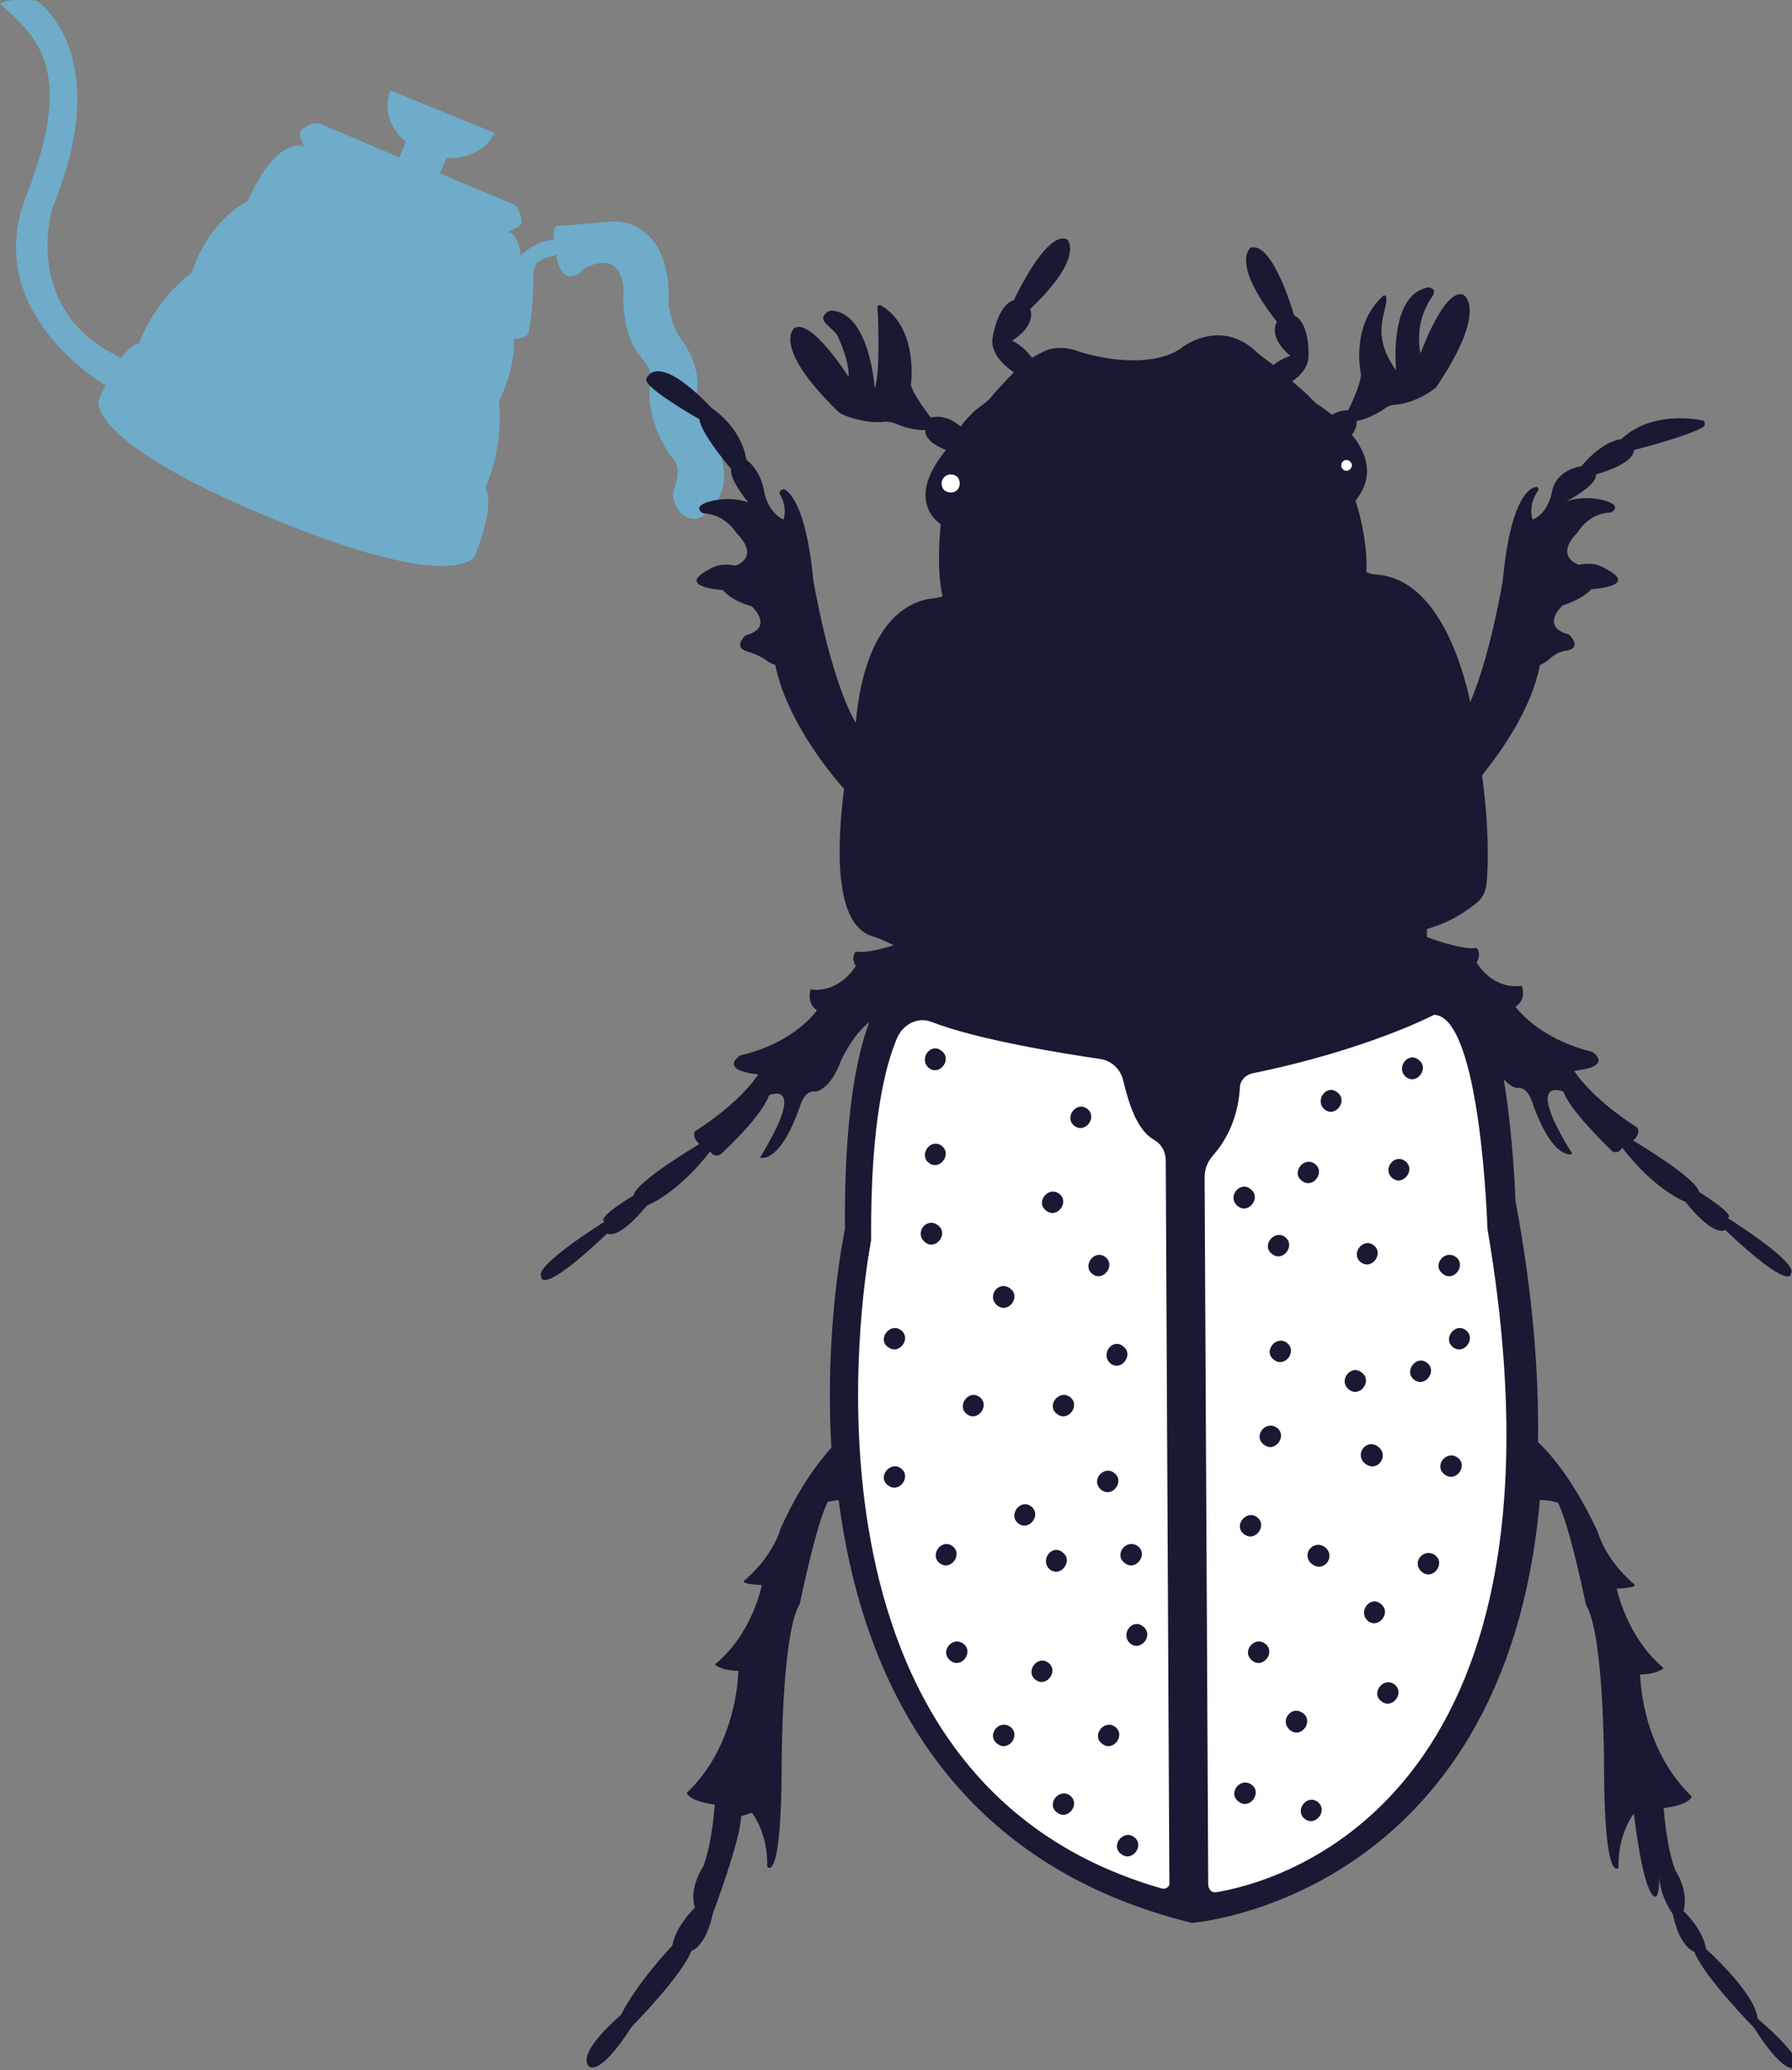 <svg xmlns="http://www.w3.org/2000/svg" version="1.1" x="0" y="0" viewBox="0 0 198.3 229.1" xml:space="preserve"><rect x="0" y="0" width="198.3" height="229.1" fill="#808080" stroke="none"/><style type="text/css">
	.st0{fill:#FFFFFF;}
	.st1{fill:#6EACC9;}
	.st2{fill:none;}
	.st3{fill:#191933;}
</style><rect x="103.6" y="51.9" transform="matrix(1 2.209183e-02 -2.209183e-02 1 1.215 -2.315)" class="st0" width="3.5" height="3.9"/><rect x="148.4" y="50.8" transform="matrix(1 2.209183e-02 -2.209183e-02 1 1.182 -3.287)" class="st0" width="1.9" height="2.1"/><polygon class="st0" points="101.9 109.4 96.3 118.4 93.4 147 95.1 174.2 104.3 194.2 118.9 206.8 131.9 211.6 150.1 204.2 162.7 189.3 167.8 173.4 168.5 150.7 162.7 109.4 "/><path class="st1" d="M78.8 48.1L78.8 48.1c-1.2-1.6-1.6-3.3-1.7-4 0-0.2 0-0.4 0-0.6 0.5-3.1-1.5-5.7-1.9-6.2 0-0.1-0.1-0.1-0.1-0.2 -0.7-1.1-1-2.7-1.1-3.2 0-0.1 0-0.2 0-0.3 0.3-9.4-6-9.1-6-9.1L62 25c-0.1 0-0.2 0-0.3 0 -0.4 0-0.5 0.7-0.4 1.5 -1.8 0.2-3.1 1.2-3.7 1.8 -0.1-1.9-1-2.5-1-2.5 -0.1 0-0.2 0-0.4-0.1 0.3-0.2 0.6-0.3 1-0.5s0.6-0.5 0.5-0.9c-0.1-0.6-0.3-1.4-0.9-1.7l-8.1-3.4 0.7-1.7c2.3 0.1 4.5-0.9 5.3-2.8L43.2 10c-0.8 1.9-0.1 4.2 1.7 5.7l-0.7 1.7 -8.8-3.7c-0.6-0.2-1.3 0.1-1.8 0.5 -0.4 0.2-0.5 0.7-0.3 1.1 0.1 0.4 0.3 0.7 0.3 1 -0.1-0.1-0.2-0.2-0.3-0.2 0 0-2.9-0.7-5.9 6.2 0 0-4.1 1.7-6.2 7.9 0 0-3.9 2.7-5.8 7.8 0 0-0.8 0-2 1.6 -9.3-4.3-8.4-13-7.8-15.8 0.1-0.4 0.2-0.9 0.4-1.3C12.7 5.8 4.1 0.1 4.1 0.1 0.8-0.3 0 0.4 0 0.4c4.1 3.7 8.4 7.3 2.9 21.3 -5.1 12.9 8.7 20.9 8.7 20.9l0.2-0.2c-0.3 0.6-0.6 1.2-0.9 1.9 0 0-1.5 4.5 19 13s22.6 4.3 22.6 4.3c2.5-6.2 1.2-7.6 1.2-7.6 2.2-5 1.5-9.6 1.5-9.6 1.4-2.8 1.7-5.1 1.7-6.9 1.6-0.1 1.6-0.7 1.6-0.7C59.1 33.3 59 31 59 31c0-2.1 0.7-2.1 0.7-2.1 0.2-0.3 1.3-0.5 1.9-0.7 0 0.1 0 0.2 0 0.2v0.1c0.6 3.2 2.5 1.9 3 1.3 0.1-0.1 0.3-0.2 0.5-0.3 4.1-1.8 3.9 2.9 3.9 2.9 -0.2 4.6 1.6 6.8 1.9 7 0 0 0 0 0 0.1 0.6 0.7 0.9 1.2 1 1.6 0.1 0.3 0.1 0.6 0.1 0.8 -0.7 4.1 1.6 7.7 2.2 8.5 0.1 0.1 0.1 0.2 0.2 0.3 1 0.9 0.5 2.6 0.2 3.4 -0.1 0.3-0.2 0.7-0.1 1 0.4 1.7 1.3 2.1 2 2.3 0.5 0.1 0.9 0 1.3-0.3C82.1 53.9 79.2 48.8 78.8 48.1z"/><path class="st2" d="M158.7 112.4c0 0-7.4 3.9-20.2 6.5 -0.7 0.1-1.3 0.8-1.3 1.6 -0.1 1.7-0.6 4.7-3 7.5 -0.6 0.6-0.9 1.5-0.9 2.4l0.4 78.2c0 0.5 0.4 0.9 0.9 0.9 6.1-1 40.9-9.4 30-73.2C164.6 136.1 163.8 112.5 158.7 112.4z"/><path class="st2" d="M127.9 126.2c-1.4-0.8-2.5-2.4-3.5-6.6 -0.3-1.3-1.3-2.3-2.5-2.4 -4.2-0.6-13.6-2.1-18.7-4.1 -1.5-0.6-3.1 0.2-3.8 1.7 -1.4 3-3 9.4-2.9 22.4 0 0.2 0 0.4-0.1 0.6 -0.8 4.6-9.8 59.3 32.3 71.2 0.5 0.1 1-0.3 1-0.8l-0.4-79.8C129.2 127.5 128.7 126.6 127.9 126.2z"/><path class="st3" d="M194.5 223.4c-0.3-2.9-5.7-7.7-5.7-7.7 -0.4-2.3-2.5-4.2-2.5-4.2 0.6-2.3-0.9-4.5-0.9-4.5 -1-2.5-1.3-6.9-1.3-6.9 3-0.4 3.1-1.3 3.1-1.3 -5.7-5.5-5.7-13.5-5.7-13.5 1.9 0 2.6-0.7 2.6-0.7 -4.1-3.4-5.2-8.8-5.2-8.8 2.9-0.1 1.8-0.6 1.8-0.6 -3.2-2.8-3.9-5.7-3.9-5.7 -2.5-5.3-4.9-8.3-6.6-9.9 0.1-7.7-0.6-16.6-2.5-26.7 0 0-0.2-6.8-1.3-13.5 0.8 1 1.5 1 1.5 1 1.2-0.2 1.7 1.7 1.7 1.7 2.3 6.5 4.4 5.6 4.4 5.6 -5.5-8.8-1-6.9-1-6.9 0.7 1.9 3.6 4.8 5.3 6.5 0.4 0.4 1 0.2 1.2-0.3l0 0c3.7 4.8 7 6 7 6 3.3 4.1 4.4 3.1 4.4 3.1 7.5 7.1 7.3 4.8 7.3 4.8 0.8-1.2-7-6.1-7-6.1 0.9-0.4-3.2-2.9-3.2-2.9 -0.2-1.5-7.3-5.7-7.3-5.7 0.9-0.7 0.5-1.4 0.5-1.4 -5.3-3.4-7-6.3-7-6.3 4.5-0.5 2-2.1 2-2.1 -6.1-1.5-8.5-5-8.5-5 1.3-0.8 0.7-2.3 0.7-2.3 -3.4 0.4-5-2.6-5-2.6 0.6-1 0-1.6 0-1.6 -1.2 0.2-3.6-0.5-5.5-1.2v-0.9c1.5-0.4 3.4-1.2 5.4-2.8 0.7-0.5 1.1-1.3 1.2-2.2 0.2-2 0.3-6.1-0.5-12 2.4-3 5.5-7.5 6.4-12.2 0 0 0.7-0.3 1.2-0.8 0.5-0.4 1-0.7 1.7-0.8 0.8-0.1 1.5-0.6 0.3-1.8 0 0-3.2-0.6-0.7-3.2 0 0 2.1-0.6 3.2-1.8 0 0 5.5-0.3 1.5-2.3 0 0-1-0.8-2.9-0.4 0 0-2.8-0.9-0.1-3.6 0 0 1.1-2.1 3.7-2.2 0 0 1.5-0.8-1.1-1.4 0 0-2-0.5-3.9 0.2 0 0 3.5-1.8 3.3-3 0 0 4.2-1.1 4.2-2.7 0 0 5.6-1.4 7.6-2.5 0.4-0.2 0.3-0.8-0.1-0.8 -1.7-0.3-5.9-0.7-8.9 2.1 0 0-2 0.1-4.4 3 0 0-2.9 0.3-3.3 3 0 0-0.4 2.2-2.1 2.9 0 0-0.6-1.5 0.6-3.2 0.1-0.2 0-0.5-0.3-0.4 -0.9 0.2-2.8 1.8-3.6 10.3 0 0-1.3 8.1-3.6 13.5 -0.9-4.3-3.7-13.5-10.2-14.1 -0.4 0-0.9-0.1-1.3-0.3 0.2-3.8-1.2-7.9-1.2-7.9 2.2-2.7 1.2-5.3-0.4-7.3 0.7-0.9 0.5-1.5 0.5-1.5 1.4-0.3 2.4-0.9 3-1.3 0.4-0.3 0.8-0.5 1.3-0.5 1.9-0.2 3.6-1.2 4.2-1.7 0.2-0.1 0.4-0.3 0.5-0.5 5.7-8.6 2.8-10 2.8-10 -2.1-0.7-4.7 6.5-4.7 6.5 -0.2-0.7-0.2-1.8-0.1-2.8 0.2-1.3 0.7-2.5 1.4-3.5 0.6-0.9-0.4-1-0.4-1 -4.5 0.7-3.6 9.2-3.6 9.2 -3-4.2-0.9-6.5-1.1-8.1 0-0.2-0.3-0.3-0.4-0.1 -3.6 3.3-2.4 8.6-2.4 8.6 0 1.2-1.4 4-1.4 4 -0.7 0-1.3 0.2-1.8 0.5 -0.6-0.5-1.1-0.8-1.5-1.1 -0.4-0.2-0.7-0.6-1-0.9 -0.5-0.5-1.2-1.1-1.9-1.7 1-0.7 1.9-1.7 1.8-3.1 0 0 0.1-3.4-1.6-4.2 0 0-2.3-8.2-4.8-7.5 0 0-2.3 1.6 2.9 8.2 0 0-1.1 1.6 1.5 3.8 0 0-0.9 0.2-1.9 1 -0.3-0.3-0.7-0.5-0.9-0.7 -0.3-0.2-0.7-0.5-1-0.8 -3.5-3.3-7.3-1.2-8.4-0.3 -0.4 0.3-0.9 0.5-1.4 0.7 -4.3 1.5-9.8-0.4-9.8-0.4 -2.4-0.9-3.9 0-3.9 0 -0.4 0.2-0.8 0.4-1.3 0.7 -1-1.4-2.2-1.9-2.2-1.9 2.8-1.8 2-3.5 2-3.5 6.1-5.8 4.1-7.7 4.1-7.7 -2.3-1.1-5.9 6.7-5.9 6.7 -1.8 0.6-2.3 3.9-2.3 3.9 -0.5 1.8 1.1 3.3 2.3 4.1 -1 1-1.9 2-2.4 2.6 -0.3 0.4-0.8 0.8-1.2 1.1 -0.9 0.6-1.7 1.5-2.3 2.3 -0.8-0.7-1.9-1.3-3.3-1 0 0-1.9-2.4-2.2-3.6 0 0 0.9-6.3-3.3-8.8 -0.2-0.1-0.4 0-0.4 0.2 0.1 1.6 0.3 7.3-0.3 9 0 0-0.5-8-4.5-8.6 -0.4-0.1-0.9 0.1-1.1 0.5 -0.2 0.3-0.2 0.6 0.6 1.3 0.3 0.3 0.7 0.6 0.9 1 0.5 1.1 1.3 3.1 1.2 4.5 0 0-4.1-6.5-6-5.4 0 0-2.6 2 4.8 9.2 0.2 0.2 0.4 0.3 0.6 0.4 0.7 0.3 2.4 0.9 4.2 0.8 0.6-0.1 1.3 0 1.9 0.3 0.7 0.3 1.8 0.6 3 0.6 0 0-0.3 1.2 2.3 2.2l-0.1 0.1c-4.6 5.7-0.5 8.1-0.5 8.1 -0.4 4.2-0.1 6.7 0.2 8 -0.3 0.1-0.5 0.1-0.8 0.2 -2 0.1-7.7 1.5-8.8 13.8C91.8 75 90 64.2 90 64.2c-0.7-7.1-2.1-9.3-3.1-10 -0.3-0.2-0.8 0.2-0.6 0.5 0.9 1.5 0.4 2.8 0.4 2.8 -1.7-0.8-2.1-2.9-2.1-2.9 -0.4-2.7-2-3.7-2-3.7 -0.6-3.7-3.8-5.7-3.8-5.7 -6.4-6.7-7.3-3.2-7.3-3.2 -0.1 1 5.9 4.4 5.9 4.4 0.1 1.5 3.5 5.5 3.5 5.5 -0.2 1.2 1.9 3.7 1.9 3.7 -1.9-0.7-3.9-0.2-3.9-0.2 -2.6 0.6-1.1 1.4-1.1 1.4 2.5 0.1 3.7 2.2 3.7 2.2 2.7 2.7-0.1 3.6-0.1 3.6 -1.9-0.4-2.9 0.4-2.9 0.4 -3.9 2 1.5 2.3 1.5 2.3 1.1 1.3 3.2 1.8 3.2 1.8 2.5 2.6-0.7 3.2-0.7 3.2 -1.1 1.1-0.5 1.6 0.2 1.8 0.7 0.2 1.4 0.5 2 0.9 0.5 0.4 1.1 0.6 1.1 0.6 1.1 5.5 5.2 11 7.6 13.7 -0.8 6.4-1.1 15 3.1 16.3 0.4 0.1 0.9 0.3 1.3 0.5 0.3 0.1 0.6 0.3 1.1 0.5 -1.6 0.5-3.3 0.9-4.2 0.7 0 0-0.6 0.6 0 1.6 0 0-1.7 3-5 2.6 0 0-0.5 1.5 0.7 2.3 0 0-2.4 3.6-8.5 5 0 0-2.5 1.6 2 2.1 0 0-1.7 2.9-7 6.3 0 0-0.4 0.6 0.5 1.4 0 0-7.1 4.2-7.3 5.7 0 0-4.2 2.5-3.2 2.9 0 0-7.9 4.9-7 6.1 0 0-0.2 2.3 7.3-4.8 0 0 1.1 0.9 4.4-3.1 0 0 3.3-1.2 7-6l0 0c0.2 0.5 0.8 0.6 1.2 0.3 1.7-1.6 4.6-4.5 5.3-6.5 0 0 4.4-1.9-1 6.9 0 0 2.1 0.9 4.4-5.6 0 0 0.5-1.9 1.7-1.7 0 0 1.6 0 2.9-3.5 0 0 1.2-2.7 3.1-4.2 -1.4 3.7-2.8 10.5-2.7 22.9 0 0-2.3 10.7-1.5 24.2 -1.6 1.8-3.6 4.5-5.6 8.9 0 0-0.7 2.9-3.9 5.7 0 0-1.1 0.5 1.8 0.6 0 0-1 5.4-5.2 8.8 0 0 0.7 0.7 2.6 0.7 0 0 0 8.1-5.7 13.5 0 0 0.1 0.9 3.1 1.3 0 0-0.3 4.4-1.3 6.9 0 0-1.6 2.3-0.9 4.5 0 0-2.1 2-2.5 4.2 0 0-3.9 4.1-5.7 7.7 0 0-4.8 4-3.6 5.6 0 0 1 1.6 4.8-4.3 0 0 5.6-5.7 6.6-8.4 0 0 1.6-0.4 2.4-4.2 0 0 3.1-8.2 3.1-10.7l1.2-0.4c0 0 1.8 2.2 1.7 6 0 0 1.6 2.1 1.6-11.5 0 0 0-14.4 2-17.6 0 0 1.8-8.8 3.1-11.3 0 0 0.5-0.1 1.2-0.2 2.4 18.5 11.4 40 39.1 46.8 0 0 34.6-2.6 38.5-46.8 1.1 0 2 0.3 2 0.3 1.3 2.5 3.1 11.3 3.1 11.3 2 3.2 2 17.6 2 17.6 0 13.5 1.6 11.5 1.6 11.5 -0.1-3.8 1.7-6 1.7-6 1.2 9.8 2.4 9.2 2.4 9.2 0.5-0.2 0.4-2.5 0.4-2.5 0 2.4 1.5 4.4 1.5 4.4 0.8 3.8 2.4 4.2 2.4 4.2 1 2.7 6.6 8.4 6.6 8.4 3.7 5.9 4.8 4.3 4.8 4.3C199.3 227.4 194.5 223.4 194.5 223.4zM105.2 52.5c0.6 0 1 0.4 1 1s-0.4 1-1 1 -1-0.4-1-1S104.7 52.5 105.2 52.5zM128.6 209c-42.1-12-33.1-66.7-32.3-71.2 0-0.2 0.1-0.4 0.1-0.6 -0.1-13 1.6-19.4 2.9-22.4 0.7-1.5 2.3-2.3 3.8-1.7 5.2 2 14.6 3.5 18.7 4.1 1.2 0.2 2.2 1.1 2.5 2.4 1 4.2 2.1 5.8 3.5 6.6 0.8 0.5 1.2 1.3 1.2 2.3l0.4 79.8C129.5 208.7 129.1 209.1 128.6 209zM149 50.9c0.3 0 0.6 0.3 0.6 0.6s-0.3 0.6-0.6 0.6 -0.6-0.3-0.6-0.6S148.7 50.9 149 50.9zM134.6 209.4c-0.5 0.1-0.9-0.3-0.9-0.9l-0.4-78.2c0-0.9 0.3-1.7 0.9-2.4 2.4-2.7 2.9-5.8 3-7.5 0-0.8 0.6-1.4 1.3-1.6 12.8-2.6 20.2-6.5 20.2-6.5 5.2 0.2 5.9 23.7 5.9 23.7C175.5 200 140.7 208.4 134.6 209.4z"/><path class="st3" d="M122 193c1.2 0.9 2.6-1 1.4-1.9C122.2 190.2 120.7 192.1 122 193L122 193z"/><path class="st3" d="M125.1 181.9c1.2 0.9 2.6-1 1.4-1.9C125.3 179 123.9 180.9 125.1 181.9L125.1 181.9z"/><path class="st3" d="M138.6 183.8c1.2 0.9 2.6-1 1.4-1.9C138.8 181 137.3 182.8 138.6 183.8L138.6 183.8z"/><path class="st3" d="M137.1 199.4c1.2 0.9 2.6-1 1.4-1.9C137.2 196.6 135.8 198.5 137.1 199.4L137.1 199.4z"/><path class="st3" d="M144.4 201.3c1.2 0.9 2.6-1 1.4-1.9C144.6 198.5 143.2 200.4 144.4 201.3L144.4 201.3z"/><path class="st3" d="M137.7 169.8c1.2 0.9 2.6-1 1.4-1.9C137.9 167 136.4 168.9 137.7 169.8L137.7 169.8z"/><path class="st3" d="M139.9 159.9c1.2 0.9 2.6-1 1.4-1.9C140 157.1 138.6 159 139.9 159.9L139.9 159.9z"/><path class="st3" d="M156.5 152.7c1.2 0.9 2.6-1 1.4-1.9C156.7 149.9 155.3 151.8 156.5 152.7L156.5 152.7z"/><path class="st3" d="M149.3 153.8c1.2 0.9 2.6-1 1.4-1.9C149.5 150.9 148 152.8 149.3 153.8L149.3 153.8z"/><path class="st3" d="M150.6 139.7c1.2 0.9 2.6-1 1.4-1.9C150.8 136.9 149.4 138.8 150.6 139.7L150.6 139.7z"/><path class="st3" d="M159.7 141c1.2 0.9 2.6-1 1.4-1.9C159.8 138.2 158.4 140.1 159.7 141L159.7 141z"/><path class="st3" d="M107 156.5c1.2 0.9 2.6-1 1.4-1.9C107.2 153.7 105.8 155.6 107 156.5L107 156.5z"/><path class="st3" d="M98.3 164.4c1.2 0.9 2.6-1 1.4-1.9C98.5 161.6 97 163.5 98.3 164.4L98.3 164.4z"/><path class="st3" d="M155.6 119.2c1.2 0.9 2.6-1 1.4-1.9C155.8 116.3 154.4 118.2 155.6 119.2L155.6 119.2z"/><path class="st3" d="M98.3 149.1c1.2 0.9 2.6-1 1.4-1.9C98.5 146.3 97 148.2 98.3 149.1L98.3 149.1z"/><path class="st3" d="M160.8 149.1c1.2 0.9 2.6-1 1.4-1.9C161 146.3 159.6 148.2 160.8 149.1L160.8 149.1z"/><path class="st3" d="M159.9 163.2c1.2 0.9 2.6-1 1.4-1.9C160 160.4 158.6 162.3 159.9 163.2L159.9 163.2z"/><path class="st3" d="M110.4 193c1.2 0.9 2.6-1 1.4-1.9C110.5 190.2 109.1 192.1 110.4 193L110.4 193z"/><path class="st3" d="M154.1 130.4c1.2 0.9 2.6-1 1.4-1.9C154.3 127.6 152.9 129.4 154.1 130.4L154.1 130.4z"/><path class="st3" d="M112.7 168.6c1.2 0.9 2.6-1 1.4-1.9C112.9 165.8 111.5 167.7 112.7 168.6L112.7 168.6z"/><path class="st3" d="M122.9 150.9c1.2 0.9 2.6-1 1.4-1.9C123.1 148 121.7 149.9 122.9 150.9L122.9 150.9z"/><path class="st3" d="M120.9 141c1.2 0.9 2.6-1 1.4-1.9C121.1 138.2 119.7 140.1 120.9 141L120.9 141z"/><path class="st3" d="M118.9 124.6c1.2 0.9 2.6-1 1.4-1.9C119.1 121.8 117.7 123.7 118.9 124.6L118.9 124.6z"/><path class="st3" d="M104 173c1.2 0.9 2.6-1 1.4-1.9C104.2 170.2 102.8 172.1 104 173L104 173z"/><path class="st3" d="M137 133.5c1.2 0.9 2.6-1 1.4-1.9C137.2 130.6 135.7 132.5 137 133.5L137 133.5z"/><path class="st3" d="M110.4 144.5c1.2 0.9 2.6-1 1.4-1.9C110.5 141.6 109.1 143.5 110.4 144.5L110.4 144.5z"/><path class="st3" d="M115.8 134c1.2 0.9 2.6-1 1.4-1.9C116 131.2 114.5 133.1 115.8 134L115.8 134z"/><path class="st3" d="M102.8 118.2c1.2 0.9 2.6-1 1.4-1.9C103 115.3 101.6 117.2 102.8 118.2L102.8 118.2z"/><path class="st3" d="M102.8 128.7c1.2 0.9 2.6-1 1.4-1.9C103 125.9 101.6 127.8 102.8 128.7L102.8 128.7z"/><path class="st3" d="M140.8 138.8c1.2 0.9 2.6-1 1.4-1.9C141 136 139.5 137.9 140.8 138.8L140.8 138.8z"/><path class="st3" d="M141 150.5c1.2 0.9 2.6-1 1.4-1.9C141.2 147.7 139.7 149.6 141 150.5L141 150.5z"/><path class="st3" d="M144.1 130.7c1.2 0.9 2.6-1 1.4-1.9C144.3 127.9 142.8 129.8 144.1 130.7L144.1 130.7z"/><path class="st3" d="M105.2 183.8c1.2 0.9 2.6-1 1.4-1.9C105.4 181 103.9 182.8 105.2 183.8L105.2 183.8z"/><path class="st3" d="M146.6 122.8c1.2 0.9 2.6-1 1.4-1.9C146.8 119.9 145.4 121.8 146.6 122.8L146.6 122.8z"/><path class="st3" d="M124.5 173c1.2 0.9 2.6-1 1.4-1.9C124.6 170.2 123.2 172.1 124.5 173L124.5 173z"/><path class="st3" d="M145.2 173.1c1.3 1 2.7-0.9 1.4-1.9C145.3 170.3 143.9 172.1 145.2 173.1L145.2 173.1z"/><path class="st3" d="M151.1 162c1.3 1 2.7-0.9 1.4-1.9S149.8 161 151.1 162L151.1 162z"/><path class="st3" d="M117 200.6c1.2 0.9 2.6-1 1.4-1.9C117.2 197.8 115.7 199.7 117 200.6L117 200.6z"/><path class="st3" d="M116.2 173.7c1.2 0.9 2.6-1 1.4-1.9C116.4 170.8 115 172.7 116.2 173.7L116.2 173.7z"/><path class="st3" d="M121.9 164.9c1.2 0.9 2.6-1 1.4-1.9C122.1 162.1 120.6 163.9 121.9 164.9L121.9 164.9z"/><path class="st3" d="M117 156.5c1.2 0.9 2.6-1 1.4-1.9C117.2 153.7 115.7 155.6 117 156.5L117 156.5z"/><path class="st3" d="M151.4 179.4c1.2 0.9 2.6-1 1.4-1.9C151.6 176.5 150.2 178.4 151.4 179.4L151.4 179.4z"/><path class="st3" d="M157.4 174c1.2 0.9 2.6-1 1.4-1.9C157.5 171.2 156.1 173 157.4 174L157.4 174z"/><path class="st3" d="M142.8 191.5c1.2 0.9 2.6-1 1.4-1.9C142.9 188.6 141.5 190.5 142.8 191.5L142.8 191.5z"/><path class="st3" d="M152.9 188.3c1.2 0.9 2.6-1 1.4-1.9C153.1 185.5 151.6 187.4 152.9 188.3L152.9 188.3z"/><path class="st3" d="M124.1 205.2c1.2 0.9 2.6-1 1.4-1.9C124.3 202.4 122.8 204.3 124.1 205.2L124.1 205.2z"/><path class="st3" d="M114.6 185.9c1.2 0.9 2.6-1 1.4-1.9S113.4 185 114.6 185.9L114.6 185.9z"/><path class="st3" d="M102.4 137.5c1.2 0.9 2.6-1 1.4-1.9C102.5 134.6 101.1 136.5 102.4 137.5L102.4 137.5z"/></svg>